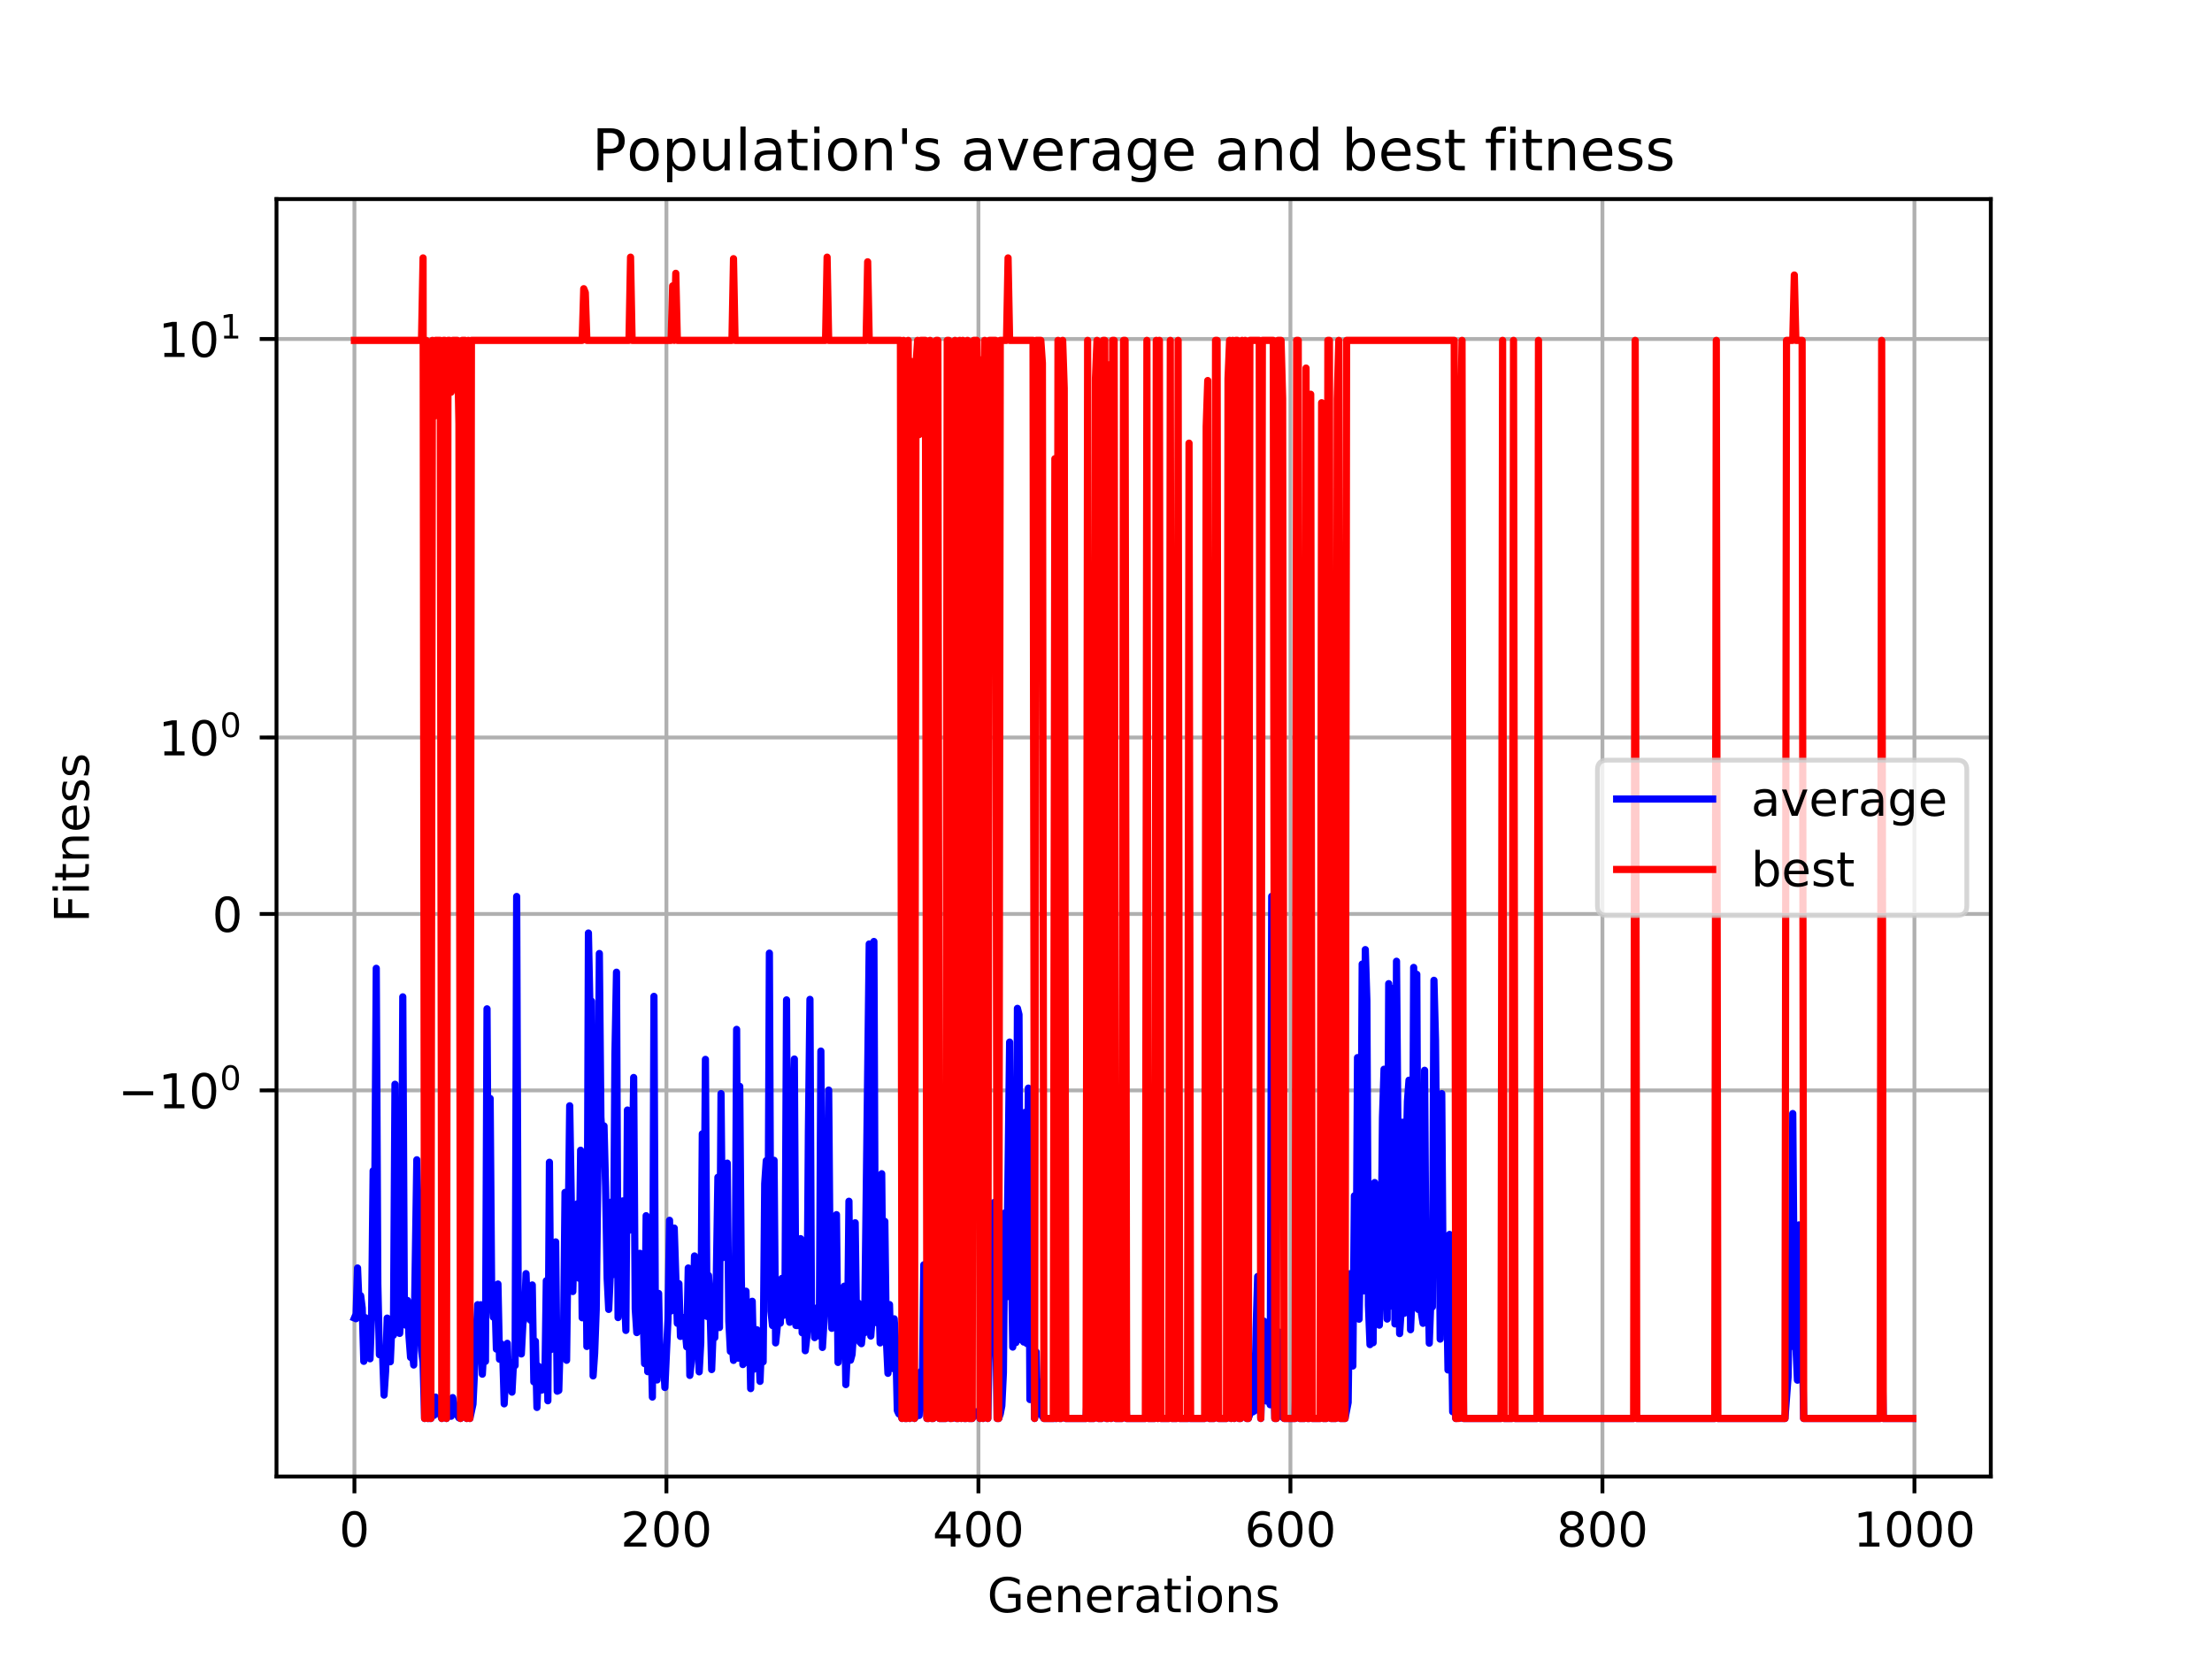 <?xml version="1.0" encoding="utf-8" standalone="no"?>
<!DOCTYPE svg PUBLIC "-//W3C//DTD SVG 1.1//EN"
  "http://www.w3.org/Graphics/SVG/1.1/DTD/svg11.dtd">
<!-- Created with matplotlib (http://matplotlib.org/) -->
<svg height="345.6pt" version="1.1" viewBox="0 0 460.8 345.6" width="460.8pt" xmlns="http://www.w3.org/2000/svg" xmlns:xlink="http://www.w3.org/1999/xlink">
 <defs>
  <style type="text/css">
*{stroke-linecap:butt;stroke-linejoin:round;}
  </style>
 </defs>
 <g id="figure_1">
  <g id="patch_1">
   <path d="M 0 345.6 
L 460.8 345.6 
L 460.8 0 
L 0 0 
z
" style="fill:#ffffff;"/>
  </g>
  <g id="axes_1">
   <g id="patch_2">
    <path d="M 57.6 307.584 
L 414.72 307.584 
L 414.72 41.472 
L 57.6 41.472 
z
" style="fill:#ffffff;"/>
   </g>
   <g id="matplotlib.axis_1">
    <g id="xtick_1">
     <g id="line2d_1">
      <path clip-path="url(#p838c41731b)" d="M 73.833 307.584 
L 73.833 41.472 
" style="fill:none;stroke:#b0b0b0;stroke-linecap:square;stroke-width:0.8;"/>
     </g>
     <g id="line2d_2">
      <defs>
       <path d="M 0 0 
L 0 3.5 
" id="md4c4aba2d8" style="stroke:#000000;stroke-width:0.8;"/>
      </defs>
      <g>
       <use style="stroke:#000000;stroke-width:0.8;" x="73.833" xlink:href="#md4c4aba2d8" y="307.584"/>
      </g>
     </g>
     <g id="text_1">
      <!-- 0 -->
      <defs>
       <path d="M 31.781 66.406 
Q 24.172 66.406 20.328 58.906 
Q 16.5 51.422 16.5 36.375 
Q 16.5 21.391 20.328 13.891 
Q 24.172 6.391 31.781 6.391 
Q 39.453 6.391 43.281 13.891 
Q 47.125 21.391 47.125 36.375 
Q 47.125 51.422 43.281 58.906 
Q 39.453 66.406 31.781 66.406 
z
M 31.781 74.219 
Q 44.047 74.219 50.516 64.516 
Q 56.984 54.828 56.984 36.375 
Q 56.984 17.969 50.516 8.266 
Q 44.047 -1.422 31.781 -1.422 
Q 19.531 -1.422 13.062 8.266 
Q 6.594 17.969 6.594 36.375 
Q 6.594 54.828 13.062 64.516 
Q 19.531 74.219 31.781 74.219 
z
" id="DejaVuSans-30"/>
      </defs>
      <g transform="translate(70.651 322.182)scale(0.1 -0.1)">
       <use xlink:href="#DejaVuSans-30"/>
      </g>
     </g>
    </g>
    <g id="xtick_2">
     <g id="line2d_3">
      <path clip-path="url(#p838c41731b)" d="M 138.829 307.584 
L 138.829 41.472 
" style="fill:none;stroke:#b0b0b0;stroke-linecap:square;stroke-width:0.8;"/>
     </g>
     <g id="line2d_4">
      <g>
       <use style="stroke:#000000;stroke-width:0.8;" x="138.829" xlink:href="#md4c4aba2d8" y="307.584"/>
      </g>
     </g>
     <g id="text_2">
      <!-- 200 -->
      <defs>
       <path d="M 19.188 8.297 
L 53.609 8.297 
L 53.609 0 
L 7.328 0 
L 7.328 8.297 
Q 12.938 14.109 22.625 23.891 
Q 32.328 33.688 34.812 36.531 
Q 39.547 41.844 41.422 45.531 
Q 43.312 49.219 43.312 52.781 
Q 43.312 58.594 39.234 62.25 
Q 35.156 65.922 28.609 65.922 
Q 23.969 65.922 18.812 64.312 
Q 13.672 62.703 7.812 59.422 
L 7.812 69.391 
Q 13.766 71.781 18.938 73 
Q 24.125 74.219 28.422 74.219 
Q 39.75 74.219 46.484 68.547 
Q 53.219 62.891 53.219 53.422 
Q 53.219 48.922 51.531 44.891 
Q 49.859 40.875 45.406 35.406 
Q 44.188 33.984 37.641 27.219 
Q 31.109 20.453 19.188 8.297 
z
" id="DejaVuSans-32"/>
      </defs>
      <g transform="translate(129.285 322.182)scale(0.1 -0.1)">
       <use xlink:href="#DejaVuSans-32"/>
       <use x="63.623" xlink:href="#DejaVuSans-30"/>
       <use x="127.246" xlink:href="#DejaVuSans-30"/>
      </g>
     </g>
    </g>
    <g id="xtick_3">
     <g id="line2d_5">
      <path clip-path="url(#p838c41731b)" d="M 203.825 307.584 
L 203.825 41.472 
" style="fill:none;stroke:#b0b0b0;stroke-linecap:square;stroke-width:0.8;"/>
     </g>
     <g id="line2d_6">
      <g>
       <use style="stroke:#000000;stroke-width:0.8;" x="203.825" xlink:href="#md4c4aba2d8" y="307.584"/>
      </g>
     </g>
     <g id="text_3">
      <!-- 400 -->
      <defs>
       <path d="M 37.797 64.312 
L 12.891 25.391 
L 37.797 25.391 
z
M 35.203 72.906 
L 47.609 72.906 
L 47.609 25.391 
L 58.016 25.391 
L 58.016 17.188 
L 47.609 17.188 
L 47.609 0 
L 37.797 0 
L 37.797 17.188 
L 4.891 17.188 
L 4.891 26.703 
z
" id="DejaVuSans-34"/>
      </defs>
      <g transform="translate(194.281 322.182)scale(0.1 -0.1)">
       <use xlink:href="#DejaVuSans-34"/>
       <use x="63.623" xlink:href="#DejaVuSans-30"/>
       <use x="127.246" xlink:href="#DejaVuSans-30"/>
      </g>
     </g>
    </g>
    <g id="xtick_4">
     <g id="line2d_7">
      <path clip-path="url(#p838c41731b)" d="M 268.82 307.584 
L 268.82 41.472 
" style="fill:none;stroke:#b0b0b0;stroke-linecap:square;stroke-width:0.8;"/>
     </g>
     <g id="line2d_8">
      <g>
       <use style="stroke:#000000;stroke-width:0.8;" x="268.82" xlink:href="#md4c4aba2d8" y="307.584"/>
      </g>
     </g>
     <g id="text_4">
      <!-- 600 -->
      <defs>
       <path d="M 33.016 40.375 
Q 26.375 40.375 22.484 35.828 
Q 18.609 31.297 18.609 23.391 
Q 18.609 15.531 22.484 10.953 
Q 26.375 6.391 33.016 6.391 
Q 39.656 6.391 43.531 10.953 
Q 47.406 15.531 47.406 23.391 
Q 47.406 31.297 43.531 35.828 
Q 39.656 40.375 33.016 40.375 
z
M 52.594 71.297 
L 52.594 62.312 
Q 48.875 64.062 45.094 64.984 
Q 41.312 65.922 37.594 65.922 
Q 27.828 65.922 22.672 59.328 
Q 17.531 52.734 16.797 39.406 
Q 19.672 43.656 24.016 45.922 
Q 28.375 48.188 33.594 48.188 
Q 44.578 48.188 50.953 41.516 
Q 57.328 34.859 57.328 23.391 
Q 57.328 12.156 50.688 5.359 
Q 44.047 -1.422 33.016 -1.422 
Q 20.359 -1.422 13.672 8.266 
Q 6.984 17.969 6.984 36.375 
Q 6.984 53.656 15.188 63.938 
Q 23.391 74.219 37.203 74.219 
Q 40.922 74.219 44.703 73.484 
Q 48.484 72.75 52.594 71.297 
z
" id="DejaVuSans-36"/>
      </defs>
      <g transform="translate(259.277 322.182)scale(0.1 -0.1)">
       <use xlink:href="#DejaVuSans-36"/>
       <use x="63.623" xlink:href="#DejaVuSans-30"/>
       <use x="127.246" xlink:href="#DejaVuSans-30"/>
      </g>
     </g>
    </g>
    <g id="xtick_5">
     <g id="line2d_9">
      <path clip-path="url(#p838c41731b)" d="M 333.816 307.584 
L 333.816 41.472 
" style="fill:none;stroke:#b0b0b0;stroke-linecap:square;stroke-width:0.8;"/>
     </g>
     <g id="line2d_10">
      <g>
       <use style="stroke:#000000;stroke-width:0.8;" x="333.816" xlink:href="#md4c4aba2d8" y="307.584"/>
      </g>
     </g>
     <g id="text_5">
      <!-- 800 -->
      <defs>
       <path d="M 31.781 34.625 
Q 24.75 34.625 20.719 30.859 
Q 16.703 27.094 16.703 20.516 
Q 16.703 13.922 20.719 10.156 
Q 24.75 6.391 31.781 6.391 
Q 38.812 6.391 42.859 10.172 
Q 46.922 13.969 46.922 20.516 
Q 46.922 27.094 42.891 30.859 
Q 38.875 34.625 31.781 34.625 
z
M 21.922 38.812 
Q 15.578 40.375 12.031 44.719 
Q 8.5 49.078 8.5 55.328 
Q 8.5 64.062 14.719 69.141 
Q 20.953 74.219 31.781 74.219 
Q 42.672 74.219 48.875 69.141 
Q 55.078 64.062 55.078 55.328 
Q 55.078 49.078 51.531 44.719 
Q 48 40.375 41.703 38.812 
Q 48.828 37.156 52.797 32.312 
Q 56.781 27.484 56.781 20.516 
Q 56.781 9.906 50.312 4.234 
Q 43.844 -1.422 31.781 -1.422 
Q 19.734 -1.422 13.25 4.234 
Q 6.781 9.906 6.781 20.516 
Q 6.781 27.484 10.781 32.312 
Q 14.797 37.156 21.922 38.812 
z
M 18.312 54.391 
Q 18.312 48.734 21.844 45.562 
Q 25.391 42.391 31.781 42.391 
Q 38.141 42.391 41.719 45.562 
Q 45.312 48.734 45.312 54.391 
Q 45.312 60.062 41.719 63.234 
Q 38.141 66.406 31.781 66.406 
Q 25.391 66.406 21.844 63.234 
Q 18.312 60.062 18.312 54.391 
z
" id="DejaVuSans-38"/>
      </defs>
      <g transform="translate(324.273 322.182)scale(0.1 -0.1)">
       <use xlink:href="#DejaVuSans-38"/>
       <use x="63.623" xlink:href="#DejaVuSans-30"/>
       <use x="127.246" xlink:href="#DejaVuSans-30"/>
      </g>
     </g>
    </g>
    <g id="xtick_6">
     <g id="line2d_11">
      <path clip-path="url(#p838c41731b)" d="M 398.812 307.584 
L 398.812 41.472 
" style="fill:none;stroke:#b0b0b0;stroke-linecap:square;stroke-width:0.8;"/>
     </g>
     <g id="line2d_12">
      <g>
       <use style="stroke:#000000;stroke-width:0.8;" x="398.812" xlink:href="#md4c4aba2d8" y="307.584"/>
      </g>
     </g>
     <g id="text_6">
      <!-- 1000 -->
      <defs>
       <path d="M 12.406 8.297 
L 28.516 8.297 
L 28.516 63.922 
L 10.984 60.406 
L 10.984 69.391 
L 28.422 72.906 
L 38.281 72.906 
L 38.281 8.297 
L 54.391 8.297 
L 54.391 0 
L 12.406 0 
z
" id="DejaVuSans-31"/>
      </defs>
      <g transform="translate(386.087 322.182)scale(0.1 -0.1)">
       <use xlink:href="#DejaVuSans-31"/>
       <use x="63.623" xlink:href="#DejaVuSans-30"/>
       <use x="127.246" xlink:href="#DejaVuSans-30"/>
       <use x="190.869" xlink:href="#DejaVuSans-30"/>
      </g>
     </g>
    </g>
    <g id="text_7">
     <!-- Generations -->
     <defs>
      <path d="M 59.516 10.406 
L 59.516 29.984 
L 43.406 29.984 
L 43.406 38.094 
L 69.281 38.094 
L 69.281 6.781 
Q 63.578 2.734 56.688 0.656 
Q 49.812 -1.422 42 -1.422 
Q 24.906 -1.422 15.25 8.562 
Q 5.609 18.562 5.609 36.375 
Q 5.609 54.25 15.25 64.234 
Q 24.906 74.219 42 74.219 
Q 49.125 74.219 55.547 72.453 
Q 61.969 70.703 67.391 67.281 
L 67.391 56.781 
Q 61.922 61.422 55.766 63.766 
Q 49.609 66.109 42.828 66.109 
Q 29.438 66.109 22.719 58.641 
Q 16.016 51.172 16.016 36.375 
Q 16.016 21.625 22.719 14.156 
Q 29.438 6.688 42.828 6.688 
Q 48.047 6.688 52.141 7.594 
Q 56.25 8.5 59.516 10.406 
z
" id="DejaVuSans-47"/>
      <path d="M 56.203 29.594 
L 56.203 25.203 
L 14.891 25.203 
Q 15.484 15.922 20.484 11.062 
Q 25.484 6.203 34.422 6.203 
Q 39.594 6.203 44.453 7.469 
Q 49.312 8.734 54.109 11.281 
L 54.109 2.781 
Q 49.266 0.734 44.188 -0.344 
Q 39.109 -1.422 33.891 -1.422 
Q 20.797 -1.422 13.156 6.188 
Q 5.516 13.812 5.516 26.812 
Q 5.516 40.234 12.766 48.109 
Q 20.016 56 32.328 56 
Q 43.359 56 49.781 48.891 
Q 56.203 41.797 56.203 29.594 
z
M 47.219 32.234 
Q 47.125 39.594 43.094 43.984 
Q 39.062 48.391 32.422 48.391 
Q 24.906 48.391 20.391 44.141 
Q 15.875 39.891 15.188 32.172 
z
" id="DejaVuSans-65"/>
      <path d="M 54.891 33.016 
L 54.891 0 
L 45.906 0 
L 45.906 32.719 
Q 45.906 40.484 42.875 44.328 
Q 39.844 48.188 33.797 48.188 
Q 26.516 48.188 22.312 43.547 
Q 18.109 38.922 18.109 30.906 
L 18.109 0 
L 9.078 0 
L 9.078 54.688 
L 18.109 54.688 
L 18.109 46.188 
Q 21.344 51.125 25.703 53.562 
Q 30.078 56 35.797 56 
Q 45.219 56 50.047 50.172 
Q 54.891 44.344 54.891 33.016 
z
" id="DejaVuSans-6e"/>
      <path d="M 41.109 46.297 
Q 39.594 47.172 37.812 47.578 
Q 36.031 48 33.891 48 
Q 26.266 48 22.188 43.047 
Q 18.109 38.094 18.109 28.812 
L 18.109 0 
L 9.078 0 
L 9.078 54.688 
L 18.109 54.688 
L 18.109 46.188 
Q 20.953 51.172 25.484 53.578 
Q 30.031 56 36.531 56 
Q 37.453 56 38.578 55.875 
Q 39.703 55.766 41.062 55.516 
z
" id="DejaVuSans-72"/>
      <path d="M 34.281 27.484 
Q 23.391 27.484 19.188 25 
Q 14.984 22.516 14.984 16.5 
Q 14.984 11.719 18.141 8.906 
Q 21.297 6.109 26.703 6.109 
Q 34.188 6.109 38.703 11.406 
Q 43.219 16.703 43.219 25.484 
L 43.219 27.484 
z
M 52.203 31.203 
L 52.203 0 
L 43.219 0 
L 43.219 8.297 
Q 40.141 3.328 35.547 0.953 
Q 30.953 -1.422 24.312 -1.422 
Q 15.922 -1.422 10.953 3.297 
Q 6 8.016 6 15.922 
Q 6 25.141 12.172 29.828 
Q 18.359 34.516 30.609 34.516 
L 43.219 34.516 
L 43.219 35.406 
Q 43.219 41.609 39.141 45 
Q 35.062 48.391 27.688 48.391 
Q 23 48.391 18.547 47.266 
Q 14.109 46.141 10.016 43.891 
L 10.016 52.203 
Q 14.938 54.109 19.578 55.047 
Q 24.219 56 28.609 56 
Q 40.484 56 46.344 49.844 
Q 52.203 43.703 52.203 31.203 
z
" id="DejaVuSans-61"/>
      <path d="M 18.312 70.219 
L 18.312 54.688 
L 36.812 54.688 
L 36.812 47.703 
L 18.312 47.703 
L 18.312 18.016 
Q 18.312 11.328 20.141 9.422 
Q 21.969 7.516 27.594 7.516 
L 36.812 7.516 
L 36.812 0 
L 27.594 0 
Q 17.188 0 13.234 3.875 
Q 9.281 7.766 9.281 18.016 
L 9.281 47.703 
L 2.688 47.703 
L 2.688 54.688 
L 9.281 54.688 
L 9.281 70.219 
z
" id="DejaVuSans-74"/>
      <path d="M 9.422 54.688 
L 18.406 54.688 
L 18.406 0 
L 9.422 0 
z
M 9.422 75.984 
L 18.406 75.984 
L 18.406 64.594 
L 9.422 64.594 
z
" id="DejaVuSans-69"/>
      <path d="M 30.609 48.391 
Q 23.391 48.391 19.188 42.75 
Q 14.984 37.109 14.984 27.297 
Q 14.984 17.484 19.156 11.844 
Q 23.344 6.203 30.609 6.203 
Q 37.797 6.203 41.984 11.859 
Q 46.188 17.531 46.188 27.297 
Q 46.188 37.016 41.984 42.703 
Q 37.797 48.391 30.609 48.391 
z
M 30.609 56 
Q 42.328 56 49.016 48.375 
Q 55.719 40.766 55.719 27.297 
Q 55.719 13.875 49.016 6.219 
Q 42.328 -1.422 30.609 -1.422 
Q 18.844 -1.422 12.172 6.219 
Q 5.516 13.875 5.516 27.297 
Q 5.516 40.766 12.172 48.375 
Q 18.844 56 30.609 56 
z
" id="DejaVuSans-6f"/>
      <path d="M 44.281 53.078 
L 44.281 44.578 
Q 40.484 46.531 36.375 47.5 
Q 32.281 48.484 27.875 48.484 
Q 21.188 48.484 17.844 46.438 
Q 14.5 44.391 14.5 40.281 
Q 14.5 37.156 16.891 35.375 
Q 19.281 33.594 26.516 31.984 
L 29.594 31.297 
Q 39.156 29.25 43.188 25.516 
Q 47.219 21.781 47.219 15.094 
Q 47.219 7.469 41.188 3.016 
Q 35.156 -1.422 24.609 -1.422 
Q 20.219 -1.422 15.453 -0.562 
Q 10.688 0.297 5.422 2 
L 5.422 11.281 
Q 10.406 8.688 15.234 7.391 
Q 20.062 6.109 24.812 6.109 
Q 31.156 6.109 34.562 8.281 
Q 37.984 10.453 37.984 14.406 
Q 37.984 18.062 35.516 20.016 
Q 33.062 21.969 24.703 23.781 
L 21.578 24.516 
Q 13.234 26.266 9.516 29.906 
Q 5.812 33.547 5.812 39.891 
Q 5.812 47.609 11.281 51.797 
Q 16.75 56 26.812 56 
Q 31.781 56 36.172 55.266 
Q 40.578 54.547 44.281 53.078 
z
" id="DejaVuSans-73"/>
     </defs>
     <g transform="translate(205.662 335.861)scale(0.1 -0.1)">
      <use xlink:href="#DejaVuSans-47"/>
      <use x="77.49" xlink:href="#DejaVuSans-65"/>
      <use x="139.014" xlink:href="#DejaVuSans-6e"/>
      <use x="202.393" xlink:href="#DejaVuSans-65"/>
      <use x="263.916" xlink:href="#DejaVuSans-72"/>
      <use x="305.029" xlink:href="#DejaVuSans-61"/>
      <use x="366.309" xlink:href="#DejaVuSans-74"/>
      <use x="405.518" xlink:href="#DejaVuSans-69"/>
      <use x="433.301" xlink:href="#DejaVuSans-6f"/>
      <use x="494.482" xlink:href="#DejaVuSans-6e"/>
      <use x="557.861" xlink:href="#DejaVuSans-73"/>
     </g>
    </g>
   </g>
   <g id="matplotlib.axis_2">
    <g id="ytick_1">
     <g id="line2d_13">
      <path clip-path="url(#p838c41731b)" d="M 57.6 227.155 
L 414.72 227.155 
" style="fill:none;stroke:#b0b0b0;stroke-linecap:square;stroke-width:0.8;"/>
     </g>
     <g id="line2d_14">
      <defs>
       <path d="M 0 0 
L -3.5 0 
" id="m0738beb83d" style="stroke:#000000;stroke-width:0.8;"/>
      </defs>
      <g>
       <use style="stroke:#000000;stroke-width:0.8;" x="57.6" xlink:href="#m0738beb83d" y="227.155"/>
      </g>
     </g>
     <g id="text_8">
      <!-- $\mathdefault{-10^{0}}$ -->
      <defs>
       <path d="M 10.594 35.5 
L 73.188 35.5 
L 73.188 27.203 
L 10.594 27.203 
z
" id="DejaVuSans-2212"/>
      </defs>
      <g transform="translate(24.6 230.954)scale(0.1 -0.1)">
       <use transform="translate(0 0.766)" xlink:href="#DejaVuSans-2212"/>
       <use transform="translate(83.789 0.766)" xlink:href="#DejaVuSans-31"/>
       <use transform="translate(147.412 0.766)" xlink:href="#DejaVuSans-30"/>
       <use transform="translate(211.992 39.047)scale(0.7)" xlink:href="#DejaVuSans-30"/>
      </g>
     </g>
    </g>
    <g id="ytick_2">
     <g id="line2d_15">
      <path clip-path="url(#p838c41731b)" d="M 57.6 190.393 
L 414.72 190.393 
" style="fill:none;stroke:#b0b0b0;stroke-linecap:square;stroke-width:0.8;"/>
     </g>
     <g id="line2d_16">
      <g>
       <use style="stroke:#000000;stroke-width:0.8;" x="57.6" xlink:href="#m0738beb83d" y="190.393"/>
      </g>
     </g>
     <g id="text_9">
      <!-- $\mathdefault{0}$ -->
      <g transform="translate(44.2 194.193)scale(0.1 -0.1)">
       <use transform="translate(0 0.781)" xlink:href="#DejaVuSans-30"/>
      </g>
     </g>
    </g>
    <g id="ytick_3">
     <g id="line2d_17">
      <path clip-path="url(#p838c41731b)" d="M 57.6 153.632 
L 414.72 153.632 
" style="fill:none;stroke:#b0b0b0;stroke-linecap:square;stroke-width:0.8;"/>
     </g>
     <g id="line2d_18">
      <g>
       <use style="stroke:#000000;stroke-width:0.8;" x="57.6" xlink:href="#m0738beb83d" y="153.632"/>
      </g>
     </g>
     <g id="text_10">
      <!-- $\mathdefault{10^{0}}$ -->
      <g transform="translate(33 157.431)scale(0.1 -0.1)">
       <use transform="translate(0 0.766)" xlink:href="#DejaVuSans-31"/>
       <use transform="translate(63.623 0.766)" xlink:href="#DejaVuSans-30"/>
       <use transform="translate(128.203 39.047)scale(0.7)" xlink:href="#DejaVuSans-30"/>
      </g>
     </g>
    </g>
    <g id="ytick_4">
     <g id="line2d_19">
      <path clip-path="url(#p838c41731b)" d="M 57.6 70.619 
L 414.72 70.619 
" style="fill:none;stroke:#b0b0b0;stroke-linecap:square;stroke-width:0.8;"/>
     </g>
     <g id="line2d_20">
      <g>
       <use style="stroke:#000000;stroke-width:0.8;" x="57.6" xlink:href="#m0738beb83d" y="70.619"/>
      </g>
     </g>
     <g id="text_11">
      <!-- $\mathdefault{10^{1}}$ -->
      <g transform="translate(33 74.418)scale(0.1 -0.1)">
       <use transform="translate(0 0.684)" xlink:href="#DejaVuSans-31"/>
       <use transform="translate(63.623 0.684)" xlink:href="#DejaVuSans-30"/>
       <use transform="translate(128.203 38.966)scale(0.7)" xlink:href="#DejaVuSans-31"/>
      </g>
     </g>
    </g>
    <g id="ytick_5">
     <g id="line2d_21">
      <defs>
       <path d="M 0 0 
L -2 0 
" id="mc1d5c7db74" style="stroke:#000000;stroke-width:0.6;"/>
      </defs>
      <g>
       <use style="stroke:#000000;stroke-width:0.6;" x="57.6" xlink:href="#mc1d5c7db74" y="227.155"/>
      </g>
     </g>
    </g>
    <g id="ytick_6">
     <g id="line2d_22">
      <g>
       <use style="stroke:#000000;stroke-width:0.6;" x="57.6" xlink:href="#mc1d5c7db74" y="190.393"/>
      </g>
     </g>
    </g>
    <g id="ytick_7">
     <g id="line2d_23">
      <g>
       <use style="stroke:#000000;stroke-width:0.6;" x="57.6" xlink:href="#mc1d5c7db74" y="153.632"/>
      </g>
     </g>
    </g>
    <g id="ytick_8">
     <g id="line2d_24">
      <g>
       <use style="stroke:#000000;stroke-width:0.6;" x="57.6" xlink:href="#mc1d5c7db74" y="70.619"/>
      </g>
     </g>
    </g>
    <g id="text_12">
     <!-- Fitness -->
     <defs>
      <path d="M 9.812 72.906 
L 51.703 72.906 
L 51.703 64.594 
L 19.672 64.594 
L 19.672 43.109 
L 48.578 43.109 
L 48.578 34.812 
L 19.672 34.812 
L 19.672 0 
L 9.812 0 
z
" id="DejaVuSans-46"/>
     </defs>
     <g transform="translate(18.52 192.202)rotate(-90)scale(0.1 -0.1)">
      <use xlink:href="#DejaVuSans-46"/>
      <use x="57.41" xlink:href="#DejaVuSans-69"/>
      <use x="85.193" xlink:href="#DejaVuSans-74"/>
      <use x="124.402" xlink:href="#DejaVuSans-6e"/>
      <use x="187.781" xlink:href="#DejaVuSans-65"/>
      <use x="249.305" xlink:href="#DejaVuSans-73"/>
      <use x="301.404" xlink:href="#DejaVuSans-73"/>
     </g>
    </g>
   </g>
   <g id="line2d_25">
    <path clip-path="url(#p838c41731b)" d="M 73.833 274.575 
L 74.158 274.713 
L 74.483 264.145 
L 74.808 271.96 
L 75.133 269.912 
L 75.458 272.498 
L 75.783 283.591 
L 76.108 274.495 
L 76.433 279.267 
L 77.083 283.064 
L 77.408 273.994 
L 77.732 243.881 
L 78.057 251.05 
L 78.382 201.716 
L 78.707 267.383 
L 79.032 282.212 
L 79.357 281.029 
L 79.682 281.542 
L 80.007 290.622 
L 80.332 285.655 
L 80.657 274.585 
L 80.982 281.086 
L 81.307 283.683 
L 81.632 276.115 
L 81.957 278.149 
L 82.282 225.868 
L 82.607 269.394 
L 82.932 241.75 
L 83.257 277.771 
L 83.582 272.753 
L 83.907 207.66 
L 84.232 272.042 
L 84.557 276.062 
L 84.882 270.904 
L 85.207 278.485 
L 85.532 282.764 
L 85.857 281.005 
L 86.182 284.358 
L 86.832 241.602 
L 87.157 255.057 
L 87.482 275.473 
L 87.807 281.327 
L 88.132 283.821 
L 88.457 295.488 
L 88.782 293.897 
L 89.107 295.488 
L 89.757 295.488 
L 90.082 293.258 
L 90.407 294.854 
L 90.732 291.042 
L 91.057 292.699 
L 91.382 293.206 
L 91.707 294.593 
L 92.032 295.488 
L 92.357 292.193 
L 92.682 293.029 
L 93.007 295.488 
L 93.331 293.644 
L 93.656 293.758 
L 93.981 295.029 
L 94.306 291.143 
L 94.631 292.725 
L 94.956 293.133 
L 95.281 294.741 
L 95.606 295.354 
L 95.931 295.488 
L 96.581 293.516 
L 96.906 294.807 
L 97.231 295.488 
L 97.556 289.562 
L 97.881 295.488 
L 98.531 292.503 
L 99.506 271.786 
L 99.831 276.586 
L 100.156 271.8 
L 100.481 286.27 
L 100.806 280.366 
L 101.131 283.598 
L 101.456 210.157 
L 101.781 265.548 
L 102.106 228.829 
L 102.431 270.34 
L 102.756 274.385 
L 103.081 269.65 
L 103.406 281.039 
L 103.731 267.484 
L 104.056 283.153 
L 104.381 279.925 
L 104.706 281.22 
L 105.031 292.444 
L 105.681 279.835 
L 106.006 288.939 
L 106.331 288.16 
L 106.656 290.012 
L 106.981 283.721 
L 107.306 284.455 
L 107.631 186.754 
L 107.956 273.242 
L 108.281 272.498 
L 108.606 282.055 
L 108.931 275.693 
L 109.255 274.447 
L 109.58 265.319 
L 109.905 274.435 
L 110.23 270.073 
L 110.555 275.052 
L 110.88 267.679 
L 111.205 287.865 
L 111.53 279.401 
L 111.855 293.196 
L 112.18 284.608 
L 112.505 286.594 
L 112.83 289.591 
L 113.155 289.183 
L 113.48 289.502 
L 113.805 266.8 
L 114.13 291.808 
L 114.455 242.117 
L 114.78 281.141 
L 115.105 278.602 
L 115.43 272.827 
L 115.755 258.712 
L 116.08 289.813 
L 116.405 289.656 
L 116.73 278.533 
L 117.055 276.529 
L 117.38 279.535 
L 117.705 248.403 
L 118.03 283.372 
L 118.68 230.353 
L 119.33 269.048 
L 119.655 256.638 
L 119.98 255.866 
L 120.305 250.756 
L 120.63 266.287 
L 120.955 239.617 
L 121.28 274.515 
L 121.605 272.273 
L 121.93 242.815 
L 122.255 280.495 
L 122.58 194.364 
L 122.905 210.465 
L 123.23 208.554 
L 123.555 286.627 
L 123.88 281.912 
L 124.205 272.848 
L 124.53 245.242 
L 124.855 198.628 
L 125.179 232.743 
L 125.504 238.036 
L 125.829 234.544 
L 126.154 247.3 
L 126.479 266.287 
L 126.804 272.774 
L 127.129 265.753 
L 127.454 250.351 
L 127.779 265.51 
L 128.104 219.582 
L 128.429 202.525 
L 128.754 274.475 
L 129.079 261.601 
L 129.404 265.78 
L 129.729 250.168 
L 130.054 268.928 
L 130.379 277.153 
L 130.704 231.24 
L 131.029 256.307 
L 131.354 253.216 
L 131.679 248.811 
L 132.004 224.462 
L 132.329 272.679 
L 132.654 277.604 
L 133.304 261.086 
L 133.629 277.016 
L 133.954 273.392 
L 134.279 284.07 
L 134.604 253.252 
L 134.929 285.742 
L 135.254 284.945 
L 135.579 275.883 
L 135.904 291.034 
L 136.229 207.561 
L 136.554 282.088 
L 136.879 287.475 
L 137.204 269.442 
L 137.529 286.246 
L 137.854 285.128 
L 138.179 282.663 
L 138.504 289.039 
L 139.154 274.752 
L 139.479 254.211 
L 139.804 273.099 
L 140.129 271.234 
L 140.454 255.829 
L 141.103 275.674 
L 141.428 267.403 
L 141.753 278.403 
L 142.078 275.26 
L 142.403 274.465 
L 142.728 276.934 
L 143.053 280.568 
L 143.378 264.145 
L 143.703 286.523 
L 144.028 283.641 
L 144.353 275.183 
L 144.678 261.637 
L 145.653 285.78 
L 145.978 279.718 
L 146.303 236.198 
L 146.628 265.645 
L 146.953 220.685 
L 147.278 274.235 
L 147.603 265.699 
L 147.928 272.668 
L 148.253 285.306 
L 148.578 276.834 
L 148.903 278.645 
L 149.228 265.672 
L 149.553 245.242 
L 149.878 276.548 
L 150.203 227.817 
L 150.528 262.005 
L 150.853 251.822 
L 151.178 250.682 
L 151.503 242.301 
L 151.828 275.241 
L 152.153 281.518 
L 152.478 278.945 
L 152.803 283.394 
L 153.128 274.014 
L 153.453 214.435 
L 153.778 282.931 
L 154.103 226.309 
L 154.428 265.968 
L 154.753 284.264 
L 155.078 281.487 
L 155.403 268.976 
L 155.728 283.85 
L 156.053 273.504 
L 156.378 289.272 
L 156.703 271.078 
L 157.027 285.238 
L 157.352 283.049 
L 157.677 277.007 
L 158.002 278.748 
L 158.327 287.765 
L 158.652 279.334 
L 158.977 283.692 
L 159.302 246.565 
L 159.627 241.786 
L 159.952 268.988 
L 160.277 198.554 
L 160.602 273.162 
L 160.927 276.138 
L 161.252 241.713 
L 161.577 279.751 
L 162.227 273.39 
L 162.552 275.636 
L 162.877 266.314 
L 163.202 274.014 
L 163.527 270.649 
L 163.852 208.296 
L 164.177 273.276 
L 164.502 275.453 
L 165.152 233.074 
L 165.477 220.611 
L 165.802 276.119 
L 166.127 276.138 
L 166.452 268.685 
L 166.777 258.035 
L 167.102 277.638 
L 167.427 258.586 
L 167.752 281.377 
L 168.077 278.585 
L 168.402 235.904 
L 168.727 208.186 
L 169.052 274.654 
L 169.377 275.125 
L 169.702 278.654 
L 170.027 273.131 
L 170.352 272.349 
L 170.677 278.308 
L 171.002 218.957 
L 171.327 280.696 
L 171.652 275.299 
L 171.977 267.173 
L 172.302 265.126 
L 172.627 227.081 
L 172.951 266.383 
L 173.276 276.714 
L 173.926 256.822 
L 174.251 253.035 
L 174.576 283.822 
L 174.901 277.992 
L 175.226 278.185 
L 175.551 271.83 
L 175.876 267.933 
L 176.201 288.434 
L 176.526 281.141 
L 176.851 250.241 
L 177.176 283.358 
L 177.501 282.149 
L 177.826 277.261 
L 178.151 254.726 
L 178.476 278.911 
L 178.801 271.456 
L 179.126 279.585 
L 179.451 279.916 
L 179.776 276.65 
L 180.101 277.656 
L 181.076 196.643 
L 181.401 278.325 
L 181.726 273.933 
L 182.051 196.128 
L 182.376 275.367 
L 182.701 275.569 
L 183.026 267.48 
L 183.351 279.751 
L 183.676 244.506 
L 184.001 278.447 
L 184.326 254.432 
L 184.651 279.182 
L 184.976 286.087 
L 185.301 271.764 
L 185.626 284.036 
L 185.951 285.087 
L 186.276 274.733 
L 186.601 279.809 
L 186.926 293.842 
L 187.251 294.543 
L 187.576 294.494 
L 187.901 295.488 
L 188.226 294.573 
L 188.55 295.488 
L 188.875 295.488 
L 189.2 293.883 
L 189.525 295.488 
L 189.85 294.662 
L 190.175 295.238 
L 190.5 295.488 
L 190.825 295.044 
L 191.15 294.275 
L 191.475 294.868 
L 191.8 285.726 
L 192.125 290.523 
L 192.45 263.475 
L 192.775 289.503 
L 193.1 295.488 
L 193.425 295.488 
L 193.75 288.052 
L 194.075 295.488 
L 194.4 295.488 
L 195.05 294.539 
L 195.375 281.935 
L 195.7 295.488 
L 197 295.488 
L 197.325 294.917 
L 197.65 293.289 
L 197.975 295.488 
L 198.625 295.402 
L 198.95 294.819 
L 199.275 295.488 
L 199.6 295.488 
L 199.925 285.094 
L 200.25 295.488 
L 200.575 290.064 
L 200.9 295.488 
L 201.225 295.488 
L 201.55 285.968 
L 201.875 295.488 
L 202.525 295.488 
L 203.175 294.105 
L 203.5 294.095 
L 204.15 295.488 
L 204.474 295.044 
L 204.799 295.488 
L 205.124 291.738 
L 205.449 294.741 
L 205.774 295.488 
L 206.099 278.945 
L 206.424 277.08 
L 206.749 277.134 
L 207.074 250.499 
L 207.724 295.488 
L 208.049 295.488 
L 208.374 294.524 
L 208.699 292.846 
L 209.024 286.008 
L 209.349 252.667 
L 209.674 270.168 
L 210.324 217.082 
L 210.649 259.137 
L 210.974 280.624 
L 211.299 235.353 
L 211.624 279.693 
L 211.949 210.061 
L 212.274 211.347 
L 212.599 279.055 
L 212.924 279.089 
L 213.249 279.568 
L 213.574 231.713 
L 213.899 279.883 
L 214.224 226.677 
L 214.549 291.552 
L 215.199 276.934 
L 215.524 295.488 
L 215.849 281.634 
L 216.174 294.583 
L 216.499 287.865 
L 216.824 289.75 
L 217.149 295.063 
L 217.474 295.488 
L 220.074 295.488 
L 220.398 279.941 
L 220.723 295.488 
L 221.048 295.488 
L 221.373 294.907 
L 222.023 295.488 
L 226.248 295.488 
L 226.573 288.421 
L 226.898 295.488 
L 227.873 295.488 
L 228.198 295.151 
L 228.523 293.913 
L 228.848 295.488 
L 229.498 295.488 
L 229.823 292.225 
L 230.148 281.424 
L 230.473 295.488 
L 230.798 295.488 
L 231.123 295.073 
L 231.448 295.488 
L 231.773 260.277 
L 232.098 286.233 
L 232.423 295.488 
L 233.723 295.488 
L 234.048 294.642 
L 234.373 287.386 
L 234.698 295.488 
L 238.597 295.488 
L 238.922 293.933 
L 239.247 295.488 
L 240.547 295.488 
L 240.872 295.238 
L 241.197 295.488 
L 241.522 294.563 
L 241.847 295.488 
L 243.472 295.488 
L 243.797 294.553 
L 244.122 295.488 
L 245.097 295.488 
L 245.422 294.711 
L 245.747 295.488 
L 250.947 295.488 
L 251.597 295.16 
L 251.922 295.488 
L 252.896 295.488 
L 253.221 288.865 
L 253.546 294.543 
L 253.871 295.488 
L 255.496 295.488 
L 255.821 295.151 
L 256.146 294.215 
L 256.471 295.488 
L 256.796 291.541 
L 257.121 295.488 
L 257.446 292.182 
L 257.771 291.793 
L 258.096 295.488 
L 258.421 295.488 
L 258.746 275.902 
L 259.071 295.063 
L 259.396 292.641 
L 259.721 295.488 
L 260.046 295.488 
L 260.371 294.593 
L 260.696 282.498 
L 261.021 294.115 
L 261.346 293.872 
L 261.671 276.659 
L 261.996 265.915 
L 262.321 285.018 
L 262.646 295.488 
L 263.296 275.222 
L 263.621 286.64 
L 263.946 291.896 
L 264.271 286.207 
L 264.596 292.63 
L 264.921 186.717 
L 265.246 284.636 
L 265.571 295.488 
L 265.896 295.488 
L 266.221 291.32 
L 266.546 277.504 
L 267.196 295.248 
L 267.521 295.488 
L 269.795 295.488 
L 270.12 275.769 
L 270.445 278.185 
L 270.77 295.488 
L 271.745 295.488 
L 272.07 295.093 
L 272.395 295.488 
L 272.72 295.488 
L 273.045 295.228 
L 273.37 295.488 
L 274.995 295.488 
L 275.32 295.267 
L 275.645 295.488 
L 276.295 295.488 
L 276.62 288.039 
L 276.945 293.505 
L 277.27 295.488 
L 278.245 295.488 
L 278.57 295.248 
L 278.895 290.271 
L 279.22 295.488 
L 280.195 295.488 
L 280.845 292.161 
L 281.17 265.346 
L 281.495 270.581 
L 281.82 284.567 
L 282.145 249.102 
L 282.47 273.256 
L 282.795 220.317 
L 283.12 274.812 
L 283.445 258.696 
L 283.769 200.834 
L 284.094 268.915 
L 284.419 197.819 
L 284.744 208.407 
L 285.069 271.917 
L 285.394 280.113 
L 285.719 276.907 
L 286.044 279.718 
L 286.369 246.344 
L 286.694 269.584 
L 287.019 252.815 
L 287.344 276.053 
L 287.669 266.181 
L 287.994 232.816 
L 288.319 222.744 
L 288.644 238.183 
L 288.969 274.782 
L 289.294 204.914 
L 289.619 272.09 
L 289.944 205.87 
L 290.269 233.11 
L 290.594 275.798 
L 290.919 200.245 
L 291.569 277.816 
L 291.894 272.9 
L 292.219 233.772 
L 292.544 273.586 
L 292.869 243.587 
L 293.194 229.434 
L 293.519 225.023 
L 293.844 277.007 
L 294.169 269.323 
L 294.494 201.532 
L 294.819 266.577 
L 295.144 202.966 
L 295.469 272.785 
L 295.794 264.668 
L 296.119 273.627 
L 296.444 275.674 
L 296.769 222.964 
L 297.094 271.279 
L 297.419 263.034 
L 297.744 279.809 
L 298.069 270.921 
L 298.394 272.252 
L 298.719 204.216 
L 299.044 216.641 
L 299.369 251.454 
L 299.693 234.801 
L 300.018 278.962 
L 300.343 227.817 
L 300.668 272.879 
L 300.993 264.668 
L 301.318 264.961 
L 301.643 285.388 
L 301.968 257.152 
L 302.293 271.212 
L 302.618 294.095 
L 302.943 276.998 
L 303.268 295.488 
L 304.243 295.421 
L 304.568 259.137 
L 304.893 295.488 
L 312.693 295.488 
L 313.018 290.294 
L 313.343 295.488 
L 314.968 295.488 
L 315.293 294.534 
L 315.617 295.488 
L 320.167 295.488 
L 320.492 294.553 
L 320.817 295.488 
L 340.316 295.488 
L 340.641 294.632 
L 340.966 295.488 
L 357.215 295.488 
L 357.54 294.524 
L 357.865 295.488 
L 371.839 295.488 
L 372.489 286.841 
L 372.814 265.861 
L 373.139 280.503 
L 373.464 231.971 
L 373.789 272.932 
L 374.439 287.513 
L 374.764 255.167 
L 375.089 258.917 
L 375.739 295.488 
L 391.663 295.488 
L 391.988 275.683 
L 392.313 295.488 
L 398.487 295.488 
L 398.487 295.488 
" style="fill:none;stroke:#0000ff;stroke-linecap:square;stroke-width:1.5;"/>
   </g>
   <g id="line2d_26">
    <path clip-path="url(#p838c41731b)" d="M 73.833 70.908 
L 87.807 70.908 
L 88.132 53.727 
L 88.457 295.488 
L 88.782 70.908 
L 89.107 295.488 
L 89.432 96.951 
L 89.757 295.488 
L 90.082 70.908 
L 90.407 86.773 
L 90.732 70.908 
L 91.707 70.908 
L 92.032 295.488 
L 92.357 70.908 
L 92.682 70.908 
L 93.007 295.488 
L 93.331 70.908 
L 93.656 70.908 
L 93.981 81.702 
L 94.306 70.908 
L 95.281 70.908 
L 95.606 88.327 
L 95.931 295.488 
L 96.256 70.908 
L 96.906 70.908 
L 97.231 295.488 
L 97.556 70.908 
L 97.881 295.488 
L 98.206 70.908 
L 121.28 70.908 
L 121.605 60.14 
L 121.93 60.949 
L 122.255 70.908 
L 131.029 70.908 
L 131.354 53.568 
L 131.679 70.908 
L 139.804 70.908 
L 140.129 59.547 
L 140.454 70.908 
L 140.779 56.933 
L 141.103 70.908 
L 152.478 70.908 
L 152.803 53.887 
L 153.128 70.908 
L 171.977 70.908 
L 172.302 53.568 
L 172.627 70.908 
L 180.426 70.908 
L 180.751 54.537 
L 181.076 70.908 
L 187.576 70.908 
L 187.901 295.488 
L 188.226 70.908 
L 188.55 295.488 
L 188.875 295.488 
L 189.2 70.908 
L 189.525 295.488 
L 189.85 75.289 
L 190.175 83.897 
L 190.5 295.488 
L 190.825 75.973 
L 191.15 70.908 
L 191.475 90.538 
L 191.8 70.908 
L 192.775 70.908 
L 193.1 295.488 
L 193.425 295.488 
L 193.75 70.908 
L 194.075 295.488 
L 194.4 295.488 
L 194.725 76.674 
L 195.05 70.908 
L 195.375 70.908 
L 195.7 295.488 
L 197 295.488 
L 197.325 70.908 
L 197.65 70.908 
L 197.975 295.488 
L 198.3 295.488 
L 198.625 91.119 
L 198.95 70.908 
L 199.275 295.488 
L 199.6 295.488 
L 199.925 70.908 
L 200.25 295.488 
L 200.575 70.908 
L 200.9 295.488 
L 201.225 295.488 
L 201.55 70.908 
L 201.875 295.488 
L 202.525 295.488 
L 202.85 70.908 
L 203.5 70.908 
L 203.825 89.969 
L 204.15 295.488 
L 204.474 74.953 
L 204.799 295.488 
L 205.124 70.908 
L 205.449 87.799 
L 205.774 295.488 
L 206.099 70.908 
L 207.399 70.908 
L 207.724 295.488 
L 208.049 295.488 
L 208.374 70.908 
L 209.674 70.908 
L 209.999 53.727 
L 210.324 70.908 
L 215.199 70.908 
L 215.524 295.488 
L 215.849 70.908 
L 216.824 70.908 
L 217.149 75.629 
L 217.474 295.488 
L 219.424 295.488 
L 219.749 95.549 
L 220.074 295.488 
L 220.398 70.908 
L 220.723 295.488 
L 221.048 295.488 
L 221.373 70.908 
L 221.698 80.869 
L 222.023 295.488 
L 226.248 295.488 
L 226.573 70.908 
L 226.898 295.488 
L 227.873 295.488 
L 228.198 78.886 
L 228.523 70.908 
L 228.848 295.488 
L 229.498 295.488 
L 229.823 70.908 
L 230.148 70.908 
L 230.473 295.488 
L 230.798 295.488 
L 231.123 75.973 
L 231.448 295.488 
L 231.773 70.908 
L 232.098 70.908 
L 232.423 295.488 
L 233.723 295.488 
L 234.048 70.908 
L 234.373 70.908 
L 234.698 295.488 
L 238.597 295.488 
L 238.922 70.908 
L 239.247 295.488 
L 240.547 295.488 
L 240.872 70.908 
L 241.197 295.488 
L 241.522 70.908 
L 241.847 295.488 
L 243.472 295.488 
L 243.797 70.908 
L 244.122 295.488 
L 245.097 295.488 
L 245.422 70.908 
L 245.747 295.488 
L 247.372 295.488 
L 247.697 92.316 
L 248.022 295.488 
L 250.947 295.488 
L 251.272 88.864 
L 251.597 79.272 
L 251.922 295.488 
L 252.896 295.488 
L 253.221 70.908 
L 253.546 70.908 
L 253.871 295.488 
L 255.496 295.488 
L 255.821 78.886 
L 256.146 70.908 
L 256.471 295.488 
L 256.796 70.908 
L 257.121 295.488 
L 257.446 70.908 
L 257.771 70.908 
L 258.096 295.488 
L 258.421 295.488 
L 258.746 70.908 
L 259.071 75.629 
L 259.396 70.908 
L 259.721 295.488 
L 260.046 295.488 
L 260.371 70.908 
L 262.321 70.908 
L 262.646 295.488 
L 262.971 70.908 
L 265.246 70.908 
L 265.571 295.488 
L 265.896 295.488 
L 266.221 70.908 
L 266.871 70.908 
L 267.196 82.998 
L 267.521 295.488 
L 269.795 295.488 
L 270.12 70.908 
L 270.445 70.908 
L 270.77 295.488 
L 271.745 295.488 
L 272.07 76.674 
L 272.395 295.488 
L 272.72 295.488 
L 273.045 82.128 
L 273.37 295.488 
L 274.995 295.488 
L 275.32 83.897 
L 275.645 295.488 
L 276.295 295.488 
L 276.62 70.908 
L 276.945 70.908 
L 277.27 295.488 
L 278.245 295.488 
L 278.57 82.998 
L 278.895 70.908 
L 279.22 295.488 
L 280.195 295.488 
L 280.52 70.908 
L 302.943 70.908 
L 303.268 295.488 
L 303.918 295.488 
L 304.243 92.316 
L 304.568 70.908 
L 304.893 295.488 
L 312.693 295.488 
L 313.018 70.908 
L 313.343 295.488 
L 314.968 295.488 
L 315.293 70.908 
L 315.617 295.488 
L 320.167 295.488 
L 320.492 70.908 
L 320.817 295.488 
L 340.316 295.488 
L 340.641 70.908 
L 340.966 295.488 
L 357.215 295.488 
L 357.54 70.908 
L 357.865 295.488 
L 371.839 295.488 
L 372.164 70.908 
L 373.464 70.908 
L 373.789 57.292 
L 374.114 70.908 
L 375.414 70.908 
L 375.739 295.488 
L 391.663 295.488 
L 391.988 70.908 
L 392.313 295.488 
L 398.487 295.488 
L 398.487 295.488 
" style="fill:none;stroke:#ff0000;stroke-linecap:square;stroke-width:1.5;"/>
   </g>
   <g id="patch_3">
    <path d="M 57.6 307.584 
L 57.6 41.472 
" style="fill:none;stroke:#000000;stroke-linecap:square;stroke-linejoin:miter;stroke-width:0.8;"/>
   </g>
   <g id="patch_4">
    <path d="M 414.72 307.584 
L 414.72 41.472 
" style="fill:none;stroke:#000000;stroke-linecap:square;stroke-linejoin:miter;stroke-width:0.8;"/>
   </g>
   <g id="patch_5">
    <path d="M 57.6 307.584 
L 414.72 307.584 
" style="fill:none;stroke:#000000;stroke-linecap:square;stroke-linejoin:miter;stroke-width:0.8;"/>
   </g>
   <g id="patch_6">
    <path d="M 57.6 41.472 
L 414.72 41.472 
" style="fill:none;stroke:#000000;stroke-linecap:square;stroke-linejoin:miter;stroke-width:0.8;"/>
   </g>
   <g id="text_13">
    <!-- Population's average and best fitness -->
    <defs>
     <path d="M 19.672 64.797 
L 19.672 37.406 
L 32.078 37.406 
Q 38.969 37.406 42.719 40.969 
Q 46.484 44.531 46.484 51.125 
Q 46.484 57.672 42.719 61.234 
Q 38.969 64.797 32.078 64.797 
z
M 9.812 72.906 
L 32.078 72.906 
Q 44.344 72.906 50.609 67.359 
Q 56.891 61.812 56.891 51.125 
Q 56.891 40.328 50.609 34.812 
Q 44.344 29.297 32.078 29.297 
L 19.672 29.297 
L 19.672 0 
L 9.812 0 
z
" id="DejaVuSans-50"/>
     <path d="M 18.109 8.203 
L 18.109 -20.797 
L 9.078 -20.797 
L 9.078 54.688 
L 18.109 54.688 
L 18.109 46.391 
Q 20.953 51.266 25.266 53.625 
Q 29.594 56 35.594 56 
Q 45.562 56 51.781 48.094 
Q 58.016 40.188 58.016 27.297 
Q 58.016 14.406 51.781 6.484 
Q 45.562 -1.422 35.594 -1.422 
Q 29.594 -1.422 25.266 0.953 
Q 20.953 3.328 18.109 8.203 
z
M 48.688 27.297 
Q 48.688 37.203 44.609 42.844 
Q 40.531 48.484 33.406 48.484 
Q 26.266 48.484 22.188 42.844 
Q 18.109 37.203 18.109 27.297 
Q 18.109 17.391 22.188 11.75 
Q 26.266 6.109 33.406 6.109 
Q 40.531 6.109 44.609 11.75 
Q 48.688 17.391 48.688 27.297 
z
" id="DejaVuSans-70"/>
     <path d="M 8.5 21.578 
L 8.5 54.688 
L 17.484 54.688 
L 17.484 21.922 
Q 17.484 14.156 20.5 10.266 
Q 23.531 6.391 29.594 6.391 
Q 36.859 6.391 41.078 11.031 
Q 45.312 15.672 45.312 23.688 
L 45.312 54.688 
L 54.297 54.688 
L 54.297 0 
L 45.312 0 
L 45.312 8.406 
Q 42.047 3.422 37.719 1 
Q 33.406 -1.422 27.688 -1.422 
Q 18.266 -1.422 13.375 4.438 
Q 8.5 10.297 8.5 21.578 
z
M 31.109 56 
z
" id="DejaVuSans-75"/>
     <path d="M 9.422 75.984 
L 18.406 75.984 
L 18.406 0 
L 9.422 0 
z
" id="DejaVuSans-6c"/>
     <path d="M 17.922 72.906 
L 17.922 45.797 
L 9.625 45.797 
L 9.625 72.906 
z
" id="DejaVuSans-27"/>
     <path id="DejaVuSans-20"/>
     <path d="M 2.984 54.688 
L 12.5 54.688 
L 29.594 8.797 
L 46.688 54.688 
L 56.203 54.688 
L 35.688 0 
L 23.484 0 
z
" id="DejaVuSans-76"/>
     <path d="M 45.406 27.984 
Q 45.406 37.75 41.375 43.109 
Q 37.359 48.484 30.078 48.484 
Q 22.859 48.484 18.828 43.109 
Q 14.797 37.75 14.797 27.984 
Q 14.797 18.266 18.828 12.891 
Q 22.859 7.516 30.078 7.516 
Q 37.359 7.516 41.375 12.891 
Q 45.406 18.266 45.406 27.984 
z
M 54.391 6.781 
Q 54.391 -7.172 48.188 -13.984 
Q 42 -20.797 29.203 -20.797 
Q 24.469 -20.797 20.266 -20.094 
Q 16.062 -19.391 12.109 -17.922 
L 12.109 -9.188 
Q 16.062 -11.328 19.922 -12.344 
Q 23.781 -13.375 27.781 -13.375 
Q 36.625 -13.375 41.016 -8.766 
Q 45.406 -4.156 45.406 5.172 
L 45.406 9.625 
Q 42.625 4.781 38.281 2.391 
Q 33.938 0 27.875 0 
Q 17.828 0 11.672 7.656 
Q 5.516 15.328 5.516 27.984 
Q 5.516 40.672 11.672 48.328 
Q 17.828 56 27.875 56 
Q 33.938 56 38.281 53.609 
Q 42.625 51.219 45.406 46.391 
L 45.406 54.688 
L 54.391 54.688 
z
" id="DejaVuSans-67"/>
     <path d="M 45.406 46.391 
L 45.406 75.984 
L 54.391 75.984 
L 54.391 0 
L 45.406 0 
L 45.406 8.203 
Q 42.578 3.328 38.25 0.953 
Q 33.938 -1.422 27.875 -1.422 
Q 17.969 -1.422 11.734 6.484 
Q 5.516 14.406 5.516 27.297 
Q 5.516 40.188 11.734 48.094 
Q 17.969 56 27.875 56 
Q 33.938 56 38.25 53.625 
Q 42.578 51.266 45.406 46.391 
z
M 14.797 27.297 
Q 14.797 17.391 18.875 11.75 
Q 22.953 6.109 30.078 6.109 
Q 37.203 6.109 41.297 11.75 
Q 45.406 17.391 45.406 27.297 
Q 45.406 37.203 41.297 42.844 
Q 37.203 48.484 30.078 48.484 
Q 22.953 48.484 18.875 42.844 
Q 14.797 37.203 14.797 27.297 
z
" id="DejaVuSans-64"/>
     <path d="M 48.688 27.297 
Q 48.688 37.203 44.609 42.844 
Q 40.531 48.484 33.406 48.484 
Q 26.266 48.484 22.188 42.844 
Q 18.109 37.203 18.109 27.297 
Q 18.109 17.391 22.188 11.75 
Q 26.266 6.109 33.406 6.109 
Q 40.531 6.109 44.609 11.75 
Q 48.688 17.391 48.688 27.297 
z
M 18.109 46.391 
Q 20.953 51.266 25.266 53.625 
Q 29.594 56 35.594 56 
Q 45.562 56 51.781 48.094 
Q 58.016 40.188 58.016 27.297 
Q 58.016 14.406 51.781 6.484 
Q 45.562 -1.422 35.594 -1.422 
Q 29.594 -1.422 25.266 0.953 
Q 20.953 3.328 18.109 8.203 
L 18.109 0 
L 9.078 0 
L 9.078 75.984 
L 18.109 75.984 
z
" id="DejaVuSans-62"/>
     <path d="M 37.109 75.984 
L 37.109 68.5 
L 28.516 68.5 
Q 23.688 68.5 21.797 66.547 
Q 19.922 64.594 19.922 59.516 
L 19.922 54.688 
L 34.719 54.688 
L 34.719 47.703 
L 19.922 47.703 
L 19.922 0 
L 10.891 0 
L 10.891 47.703 
L 2.297 47.703 
L 2.297 54.688 
L 10.891 54.688 
L 10.891 58.5 
Q 10.891 67.625 15.141 71.797 
Q 19.391 75.984 28.609 75.984 
z
" id="DejaVuSans-66"/>
    </defs>
    <g transform="translate(123.315 35.472)scale(0.12 -0.12)">
     <use xlink:href="#DejaVuSans-50"/>
     <use x="60.256" xlink:href="#DejaVuSans-6f"/>
     <use x="121.438" xlink:href="#DejaVuSans-70"/>
     <use x="184.914" xlink:href="#DejaVuSans-75"/>
     <use x="248.293" xlink:href="#DejaVuSans-6c"/>
     <use x="276.076" xlink:href="#DejaVuSans-61"/>
     <use x="337.355" xlink:href="#DejaVuSans-74"/>
     <use x="376.564" xlink:href="#DejaVuSans-69"/>
     <use x="404.348" xlink:href="#DejaVuSans-6f"/>
     <use x="465.529" xlink:href="#DejaVuSans-6e"/>
     <use x="528.908" xlink:href="#DejaVuSans-27"/>
     <use x="556.398" xlink:href="#DejaVuSans-73"/>
     <use x="608.498" xlink:href="#DejaVuSans-20"/>
     <use x="640.285" xlink:href="#DejaVuSans-61"/>
     <use x="701.564" xlink:href="#DejaVuSans-76"/>
     <use x="760.744" xlink:href="#DejaVuSans-65"/>
     <use x="822.268" xlink:href="#DejaVuSans-72"/>
     <use x="863.381" xlink:href="#DejaVuSans-61"/>
     <use x="924.66" xlink:href="#DejaVuSans-67"/>
     <use x="988.137" xlink:href="#DejaVuSans-65"/>
     <use x="1049.66" xlink:href="#DejaVuSans-20"/>
     <use x="1081.447" xlink:href="#DejaVuSans-61"/>
     <use x="1142.727" xlink:href="#DejaVuSans-6e"/>
     <use x="1206.105" xlink:href="#DejaVuSans-64"/>
     <use x="1269.582" xlink:href="#DejaVuSans-20"/>
     <use x="1301.369" xlink:href="#DejaVuSans-62"/>
     <use x="1364.846" xlink:href="#DejaVuSans-65"/>
     <use x="1426.369" xlink:href="#DejaVuSans-73"/>
     <use x="1478.469" xlink:href="#DejaVuSans-74"/>
     <use x="1517.678" xlink:href="#DejaVuSans-20"/>
     <use x="1549.465" xlink:href="#DejaVuSans-66"/>
     <use x="1584.67" xlink:href="#DejaVuSans-69"/>
     <use x="1612.453" xlink:href="#DejaVuSans-74"/>
     <use x="1651.662" xlink:href="#DejaVuSans-6e"/>
     <use x="1715.041" xlink:href="#DejaVuSans-65"/>
     <use x="1776.564" xlink:href="#DejaVuSans-73"/>
     <use x="1828.664" xlink:href="#DejaVuSans-73"/>
    </g>
   </g>
   <g id="legend_1">
    <g id="patch_7">
     <path d="M 334.779 190.706 
L 407.72 190.706 
Q 409.72 190.706 409.72 188.706 
L 409.72 160.35 
Q 409.72 158.35 407.72 158.35 
L 334.779 158.35 
Q 332.779 158.35 332.779 160.35 
L 332.779 188.706 
Q 332.779 190.706 334.779 190.706 
z
" style="fill:#ffffff;opacity:0.8;stroke:#cccccc;stroke-linejoin:miter;"/>
    </g>
    <g id="line2d_27">
     <path d="M 336.779 166.448 
L 356.779 166.448 
" style="fill:none;stroke:#0000ff;stroke-linecap:square;stroke-width:1.5;"/>
    </g>
    <g id="line2d_28"/>
    <g id="text_14">
     <!-- average -->
     <g transform="translate(364.779 169.948)scale(0.1 -0.1)">
      <use xlink:href="#DejaVuSans-61"/>
      <use x="61.279" xlink:href="#DejaVuSans-76"/>
      <use x="120.459" xlink:href="#DejaVuSans-65"/>
      <use x="181.982" xlink:href="#DejaVuSans-72"/>
      <use x="223.096" xlink:href="#DejaVuSans-61"/>
      <use x="284.375" xlink:href="#DejaVuSans-67"/>
      <use x="347.852" xlink:href="#DejaVuSans-65"/>
     </g>
    </g>
    <g id="line2d_29">
     <path d="M 336.779 181.126 
L 356.779 181.126 
" style="fill:none;stroke:#ff0000;stroke-linecap:square;stroke-width:1.5;"/>
    </g>
    <g id="line2d_30"/>
    <g id="text_15">
     <!-- best -->
     <g transform="translate(364.779 184.626)scale(0.1 -0.1)">
      <use xlink:href="#DejaVuSans-62"/>
      <use x="63.477" xlink:href="#DejaVuSans-65"/>
      <use x="125" xlink:href="#DejaVuSans-73"/>
      <use x="177.1" xlink:href="#DejaVuSans-74"/>
     </g>
    </g>
   </g>
  </g>
 </g>
 <defs>
  <clipPath id="p838c41731b">
   <rect height="266.112" width="357.12" x="57.6" y="41.472"/>
  </clipPath>
 </defs>
</svg>
